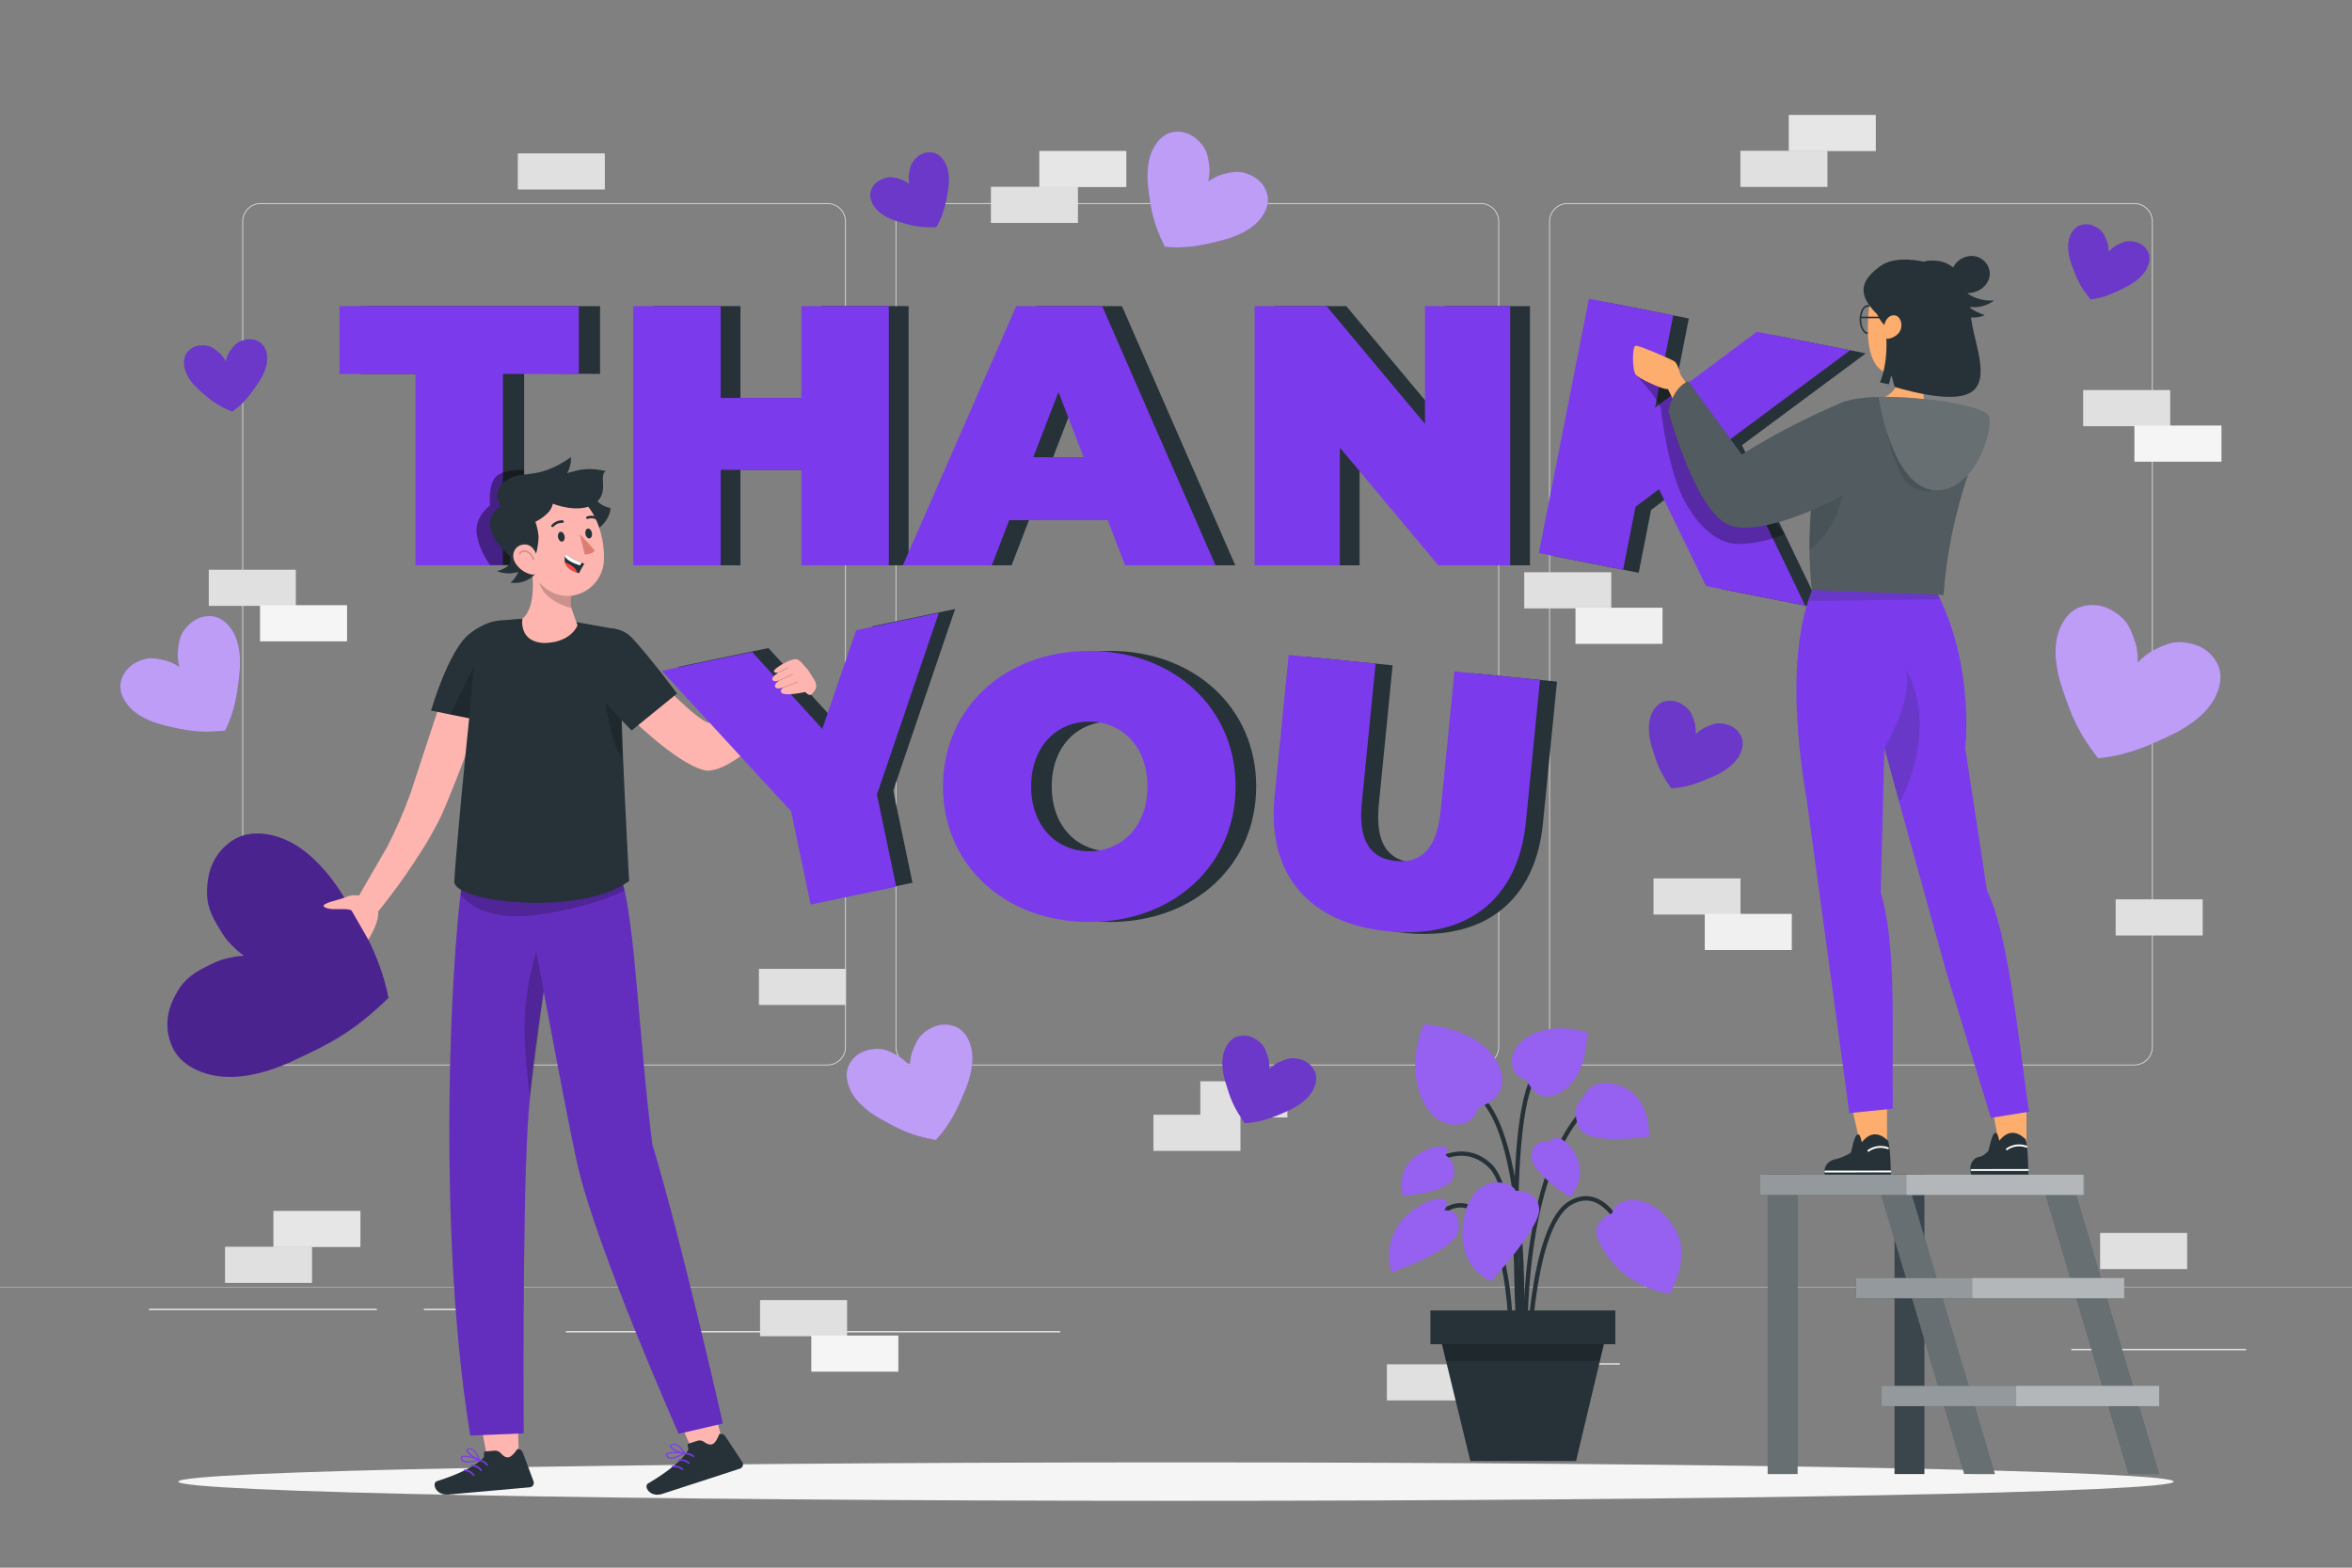 <?xml version="1.0" encoding="utf-8"?>
<!-- Generator: Adobe Illustrator 27.5.0, SVG Export Plug-In . SVG Version: 6.00 Build 0)  -->
<svg version="1.1" xmlns="http://www.w3.org/2000/svg" xmlns:xlink="http://www.w3.org/1999/xlink" x="0px" y="0px"
	 viewBox="0 0 750 500" style="enable-background:new 0 0 750 500;" xml:space="preserve">
<rect x="0" y="0" width="750" height="500" fill="#808080" stroke="none"/>
<g id="Background_complete">
	<g>
		<g>
			<g>
				<g>
					<g>
						<g>
							<path style="fill:#E0E0E0;" d="M680.597,339.783H499.851c-3.232,0-5.862-2.63-5.862-5.862V70.647
								c0-3.232,2.63-5.862,5.862-5.862h180.746c3.232,0,5.862,2.629,5.862,5.862v263.273
								C686.459,337.153,683.829,339.783,680.597,339.783z M499.851,65.035c-3.095,0-5.612,2.518-5.612,5.612v263.273
								c0,3.095,2.518,5.612,5.612,5.612h180.746c3.095,0,5.612-2.518,5.612-5.612V70.647c0-3.094-2.518-5.612-5.612-5.612H499.851z
								"/>
						</g>
					</g>
					<g>
						<g>
							<path style="fill:#E0E0E0;" d="M472.169,339.783H291.423c-3.232,0-5.862-2.63-5.862-5.862V70.647
								c0-3.232,2.629-5.862,5.862-5.862h180.747c3.232,0,5.862,2.629,5.862,5.862v263.273
								C478.032,337.153,475.402,339.783,472.169,339.783z M291.423,65.035c-3.094,0-5.612,2.518-5.612,5.612v263.273
								c0,3.095,2.518,5.612,5.612,5.612h180.747c3.095,0,5.612-2.518,5.612-5.612V70.647c0-3.094-2.518-5.612-5.612-5.612H291.423z
								"/>
						</g>
					</g>
				</g>
				<g>
					<g>
						<g>
							<path style="fill:#E0E0E0;" d="M263.875,339.783H83.129c-3.232,0-5.862-2.63-5.862-5.862V70.647
								c0-3.232,2.629-5.862,5.862-5.862h180.746c3.232,0,5.862,2.629,5.862,5.862v263.273
								C269.738,337.153,267.108,339.783,263.875,339.783z M83.129,65.035c-3.094,0-5.612,2.518-5.612,5.612v263.273
								c0,3.095,2.518,5.612,5.612,5.612h180.746c3.095,0,5.612-2.518,5.612-5.612V70.647c0-3.094-2.517-5.612-5.612-5.612H83.129z"
								/>
						</g>
					</g>
				</g>
			</g>
			<g>
				<g>
					<rect y="410.563" style="fill:#E0E0E0;" width="750" height="0.12"/>
				</g>
			</g>
		</g>
		<g>
			<rect x="660.49" y="430.228" style="fill:#EBEBEB;" width="55.729" height="0.421"/>
			<rect x="501.907" y="434.794" style="fill:#EBEBEB;" width="14.627" height="0.421"/>
			<rect x="47.508" y="417.431" style="fill:#EBEBEB;" width="72.674" height="0.421"/>
			<rect x="135.162" y="417.431" style="fill:#EBEBEB;" width="10.656" height="0.421"/>
			<rect x="180.449" y="424.535" style="fill:#EBEBEB;" width="157.613" height="0.421"/>
		</g>
	</g>
	<g>
		<rect x="71.756" y="397.639" style="fill:#E0E0E0;" width="27.756" height="11.526"/>
		<rect x="87.18" y="386.2" style="fill:#E6E6E6;" width="27.756" height="11.526"/>
	</g>
	<g>
		<rect x="554.971" y="48.095" style="fill:#E0E0E0;" width="27.756" height="11.526"/>
		<rect x="570.396" y="36.656" style="fill:#E6E6E6;" width="27.756" height="11.526"/>
	</g>
	<g>
		<rect x="315.978" y="59.577" style="fill:#E0E0E0;" width="27.756" height="11.526"/>
		<rect x="331.403" y="48.138" style="fill:#E6E6E6;" width="27.756" height="11.526"/>
	</g>
	<g>
		<rect x="527.264" y="280.161" style="fill:#E0E0E0;" width="27.756" height="11.526"/>
		<rect x="543.608" y="291.471" style="fill:#F0F0F0;" width="27.756" height="11.526"/>
	</g>
	<g>
		<rect x="486.043" y="182.52" style="fill:#E0E0E0;" width="27.756" height="11.526"/>
		<rect x="502.387" y="193.83" style="fill:#F0F0F0;" width="27.756" height="11.526"/>
	</g>
	<g>
		<rect x="66.575" y="181.712" style="fill:#E0E0E0;" width="27.756" height="11.526"/>
		<rect x="82.919" y="193.022" style="fill:#F5F5F5;" width="27.756" height="11.526"/>
	</g>
	<g>
		<rect x="242.361" y="414.647" style="fill:#E0E0E0;" width="27.756" height="11.526"/>
		<rect x="258.704" y="425.957" style="fill:#F5F5F5;" width="27.756" height="11.526"/>
	</g>
	<g>
		<rect x="664.274" y="124.412" style="fill:#E0E0E0;" width="27.756" height="11.526"/>
		<rect x="680.618" y="135.722" style="fill:#F5F5F5;" width="27.756" height="11.526"/>
	</g>
	<rect x="367.797" y="355.537" style="fill:#E0E0E0;" width="27.756" height="11.526"/>
	<rect x="242.002" y="308.999" style="fill:#E0E0E0;" width="27.756" height="11.526"/>
	<rect x="669.679" y="393.234" style="fill:#E0E0E0;" width="27.756" height="11.526"/>
	<rect x="442.246" y="435.132" style="fill:#E0E0E0;" width="27.756" height="11.526"/>
	<rect x="382.76" y="344.872" style="fill:#E0E0E0;" width="27.756" height="11.526"/>
	<rect x="674.638" y="286.838" style="fill:#E0E0E0;" width="27.756" height="11.526"/>
	<rect x="165.117" y="48.926" style="fill:#E0E0E0;" width="27.756" height="11.526"/>
</g>
<g id="Background_simple" style="display:none;">
	<g style="display:inline;">
		<path style="fill:#7C3AED;" d="M252.193,64.436c-40.257,3.236-79.078,10.125-113.507,20.931
			c-40.579,12.736-82.041,32.577-69.795,58.528c22.609,47.911,131.067,48.783,109.411,80.998
			c-24.529,36.49-8.079,79.292,101.987,91.195c209.056,22.608,461.773-109.673,390.794-182.36
			C626.895,88.475,465.951,47.255,252.193,64.436z"/>
		<path style="opacity:0.9;fill:#FFFFFF;" d="M252.193,64.436c-40.257,3.236-79.078,10.125-113.507,20.931
			c-40.579,12.736-82.041,32.577-69.795,58.528c22.609,47.911,131.067,48.783,109.411,80.998
			c-24.529,36.49-8.079,79.292,101.987,91.195c209.056,22.608,461.773-109.673,390.794-182.36
			C626.895,88.475,465.951,47.255,252.193,64.436z"/>
	</g>
</g>
<g id="Shadow">
	<g>
		<g>
			<path style="fill:#F5F5F5;" d="M693.129,472.544c0,3.387-142.431,6.132-318.129,6.132s-318.129-2.745-318.129-6.132
				c0-3.387,142.431-6.132,318.129-6.132S693.129,469.157,693.129,472.544z"/>
		</g>
	</g>
</g>
<g id="Plant">
	<g>
		<g>
			<g>
				<g>
					<path style="fill:#263238;" d="M485.593,436.504c-0.018-0.552-1.876-55.402-10.798-64.078
						c-8.677-8.436-18.637-0.314-19.056,0.035l-0.895-1.072c0.113-0.095,11.352-9.27,20.924,0.035
						c9.322,9.066,11.146,62.754,11.219,65.035L485.593,436.504z"/>
				</g>
				<g>
					<path style="fill:#263238;" d="M486.359,447.284c-0.064-0.656-6.097-65.848,17.71-93.171l1.053,0.916
						c-23.413,26.871-17.436,91.469-17.374,92.118L486.359,447.284z"/>
				</g>
				<g>
					<path style="fill:#263238;" d="M485.479,440.388l-1.394-0.093c0.049-0.739,4.66-74.114-12.804-90.176l0.945-1.028
						C490.179,365.604,485.679,437.342,485.479,440.388z"/>
				</g>
				<g>
					<path style="fill:#263238;" d="M487.752,440.347l-1.396-0.011c0.017-2.021,0.576-49.561,14.08-57.3
						c3.002-1.722,5.941-2.008,8.738-0.852c8.166,3.378,12.212,17.91,12.38,18.527l-1.347,0.368
						c-0.04-0.145-4.035-14.49-11.569-17.605c-2.375-0.98-4.9-0.721-7.508,0.773C488.316,391.59,487.756,439.86,487.752,440.347z"/>
				</g>
				<g>
					<path style="fill:#263238;" d="M482.493,440.381l-1.393-0.079c0.021-0.375,2.037-37.569-8.001-50.673
						c-2.432-3.174-5.072-4.688-7.861-4.493c-6.577,0.46-12.092,10.084-12.147,10.181l-1.216-0.687
						c0.239-0.423,5.937-10.373,13.263-10.886c3.278-0.233,6.333,1.464,9.07,5.037C484.56,402.296,482.582,438.833,482.493,440.381z
						"/>
				</g>
				<g>
					<path style="fill:#263238;" d="M484.694,445.44c-0.273-3.608-6.562-88.533,4.503-103.498l1.122,0.829
						c-10.758,14.552-4.299,101.684-4.233,102.562L484.694,445.44z"/>
				</g>
			</g>
			<g>
				<path style="fill:#7C3AED;" d="M514.186,386.873c0,0-7.061,2.609-4.664,8.224c6.755,15.821,22.854,17.507,22.854,17.507
					s7.554-11.959,1.362-21.248C525.201,378.55,514.365,382.738,514.186,386.873z"/>
			</g>
			<g>
				<path style="fill:#7C3AED;" d="M483.327,379.793c0,0,7.068-0.296,7.47,5.796c0.401,6.092-15.313,22.945-15.313,22.945
					s-11.214-4.054-8.805-19.255C469.087,374.077,481.57,376.046,483.327,379.793z"/>
			</g>
			<g>
				<path style="fill:#7C3AED;" d="M486.753,344.293c0,0-2.969-0.365-4.085-3.037c-3.33-7.969,8.114-16.562,23.415-12.022
					c0,0,0.405,13.465-7.829,18.775C490.021,353.321,486.753,344.293,486.753,344.293z"/>
			</g>
			<g>
				<path style="fill:#7C3AED;" d="M471.353,353.266c0,0-0.787,3.798-4.359,4.959c-10.654,3.46-20.549-12.245-13.057-31.543
					c0,0,17.448,0.904,23.441,12.111C483.37,349.999,471.353,353.266,471.353,353.266z"/>
			</g>
			<g>
				<path style="fill:#7C3AED;" d="M460.532,386.05c0,0,2.463-3.377-1.259-3.708c-3.722-0.331-19.833,6.889-15.597,23.415
					c0,0,20.723-6.759,21.442-13.678C465.836,385.159,460.532,386.05,460.532,386.05z"/>
			</g>
			<g>
				<path style="fill:#7C3AED;" d="M504.714,350.206c0,0,0.931-3.067,4.441-4.349c3.51-1.282,16.549-0.477,16.729,16.583
					c0,0-20.058,3.334-22.541-3.165C500.86,352.777,504.714,350.206,504.714,350.206z"/>
			</g>
			<g>
				<path style="fill:#7C3AED;" d="M493.887,364.382c0,0,1.348-2.338,3.926-1.087c2.577,1.251,10.175,9.069,2.93,18.506
					c0,0-13.462-8.094-12.362-13.775C489.395,362.789,493.887,364.382,493.887,364.382z"/>
			</g>
			<g>
				<path style="fill:#7C3AED;" d="M460.904,368.497c0,0,1.944-2.548-0.903-2.863c-2.848-0.316-15.608,3.09-12.636,15.829
					c0,0,15.545-1.168,16.212-6.46C464.243,369.71,460.904,368.497,460.904,368.497z"/>
			</g>
			<polygon style="fill:#263238;" points="502.576,465.978 468.858,465.978 458.505,423.343 512.717,423.343 			"/>
			<rect x="456.124" y="417.957" style="fill:#263238;" width="58.973" height="10.773"/>
		</g>
		<polygon style="opacity:0.2;enable-background:new    ;" points="459.799,428.7 511.422,428.7 510.153,434.035 461.095,434.035 		
			"/>
		<g style="opacity:0.2;enable-background:new    ;">
			<path style="fill:#FFFFFF;" d="M514.186,386.873c0,0-7.061,2.609-4.664,8.224c6.755,15.821,22.854,17.507,22.854,17.507
				s7.554-11.959,1.362-21.248C525.201,378.55,514.365,382.738,514.186,386.873z"/>
		</g>
		<g style="opacity:0.2;enable-background:new    ;">
			<path style="fill:#FFFFFF;" d="M483.327,379.793c0,0,7.068-0.296,7.47,5.796c0.401,6.092-15.313,22.945-15.313,22.945
				s-11.214-4.054-8.805-19.255C469.087,374.077,481.57,376.046,483.327,379.793z"/>
		</g>
		<g style="opacity:0.2;enable-background:new    ;">
			<path style="fill:#FFFFFF;" d="M486.753,344.293c0,0-2.969-0.365-4.085-3.037c-3.33-7.969,8.114-16.562,23.415-12.022
				c0,0,0.405,13.465-7.829,18.775C490.021,353.321,486.753,344.293,486.753,344.293z"/>
		</g>
		<g style="opacity:0.2;enable-background:new    ;">
			<path style="fill:#FFFFFF;" d="M471.353,353.266c0,0-0.787,3.798-4.359,4.959c-10.654,3.46-20.549-12.245-13.057-31.543
				c0,0,17.448,0.904,23.441,12.111C483.37,349.999,471.353,353.266,471.353,353.266z"/>
		</g>
		<g style="opacity:0.2;enable-background:new    ;">
			<path style="fill:#FFFFFF;" d="M460.532,386.05c0,0,2.463-3.377-1.259-3.708c-3.722-0.331-19.833,6.889-15.597,23.415
				c0,0,20.723-6.759,21.442-13.678C465.836,385.159,460.532,386.05,460.532,386.05z"/>
		</g>
		<g style="opacity:0.2;enable-background:new    ;">
			<path style="fill:#FFFFFF;" d="M504.714,350.206c0,0,0.931-3.067,4.441-4.349c3.51-1.282,16.549-0.477,16.729,16.583
				c0,0-20.058,3.334-22.541-3.165C500.86,352.777,504.714,350.206,504.714,350.206z"/>
		</g>
		<g style="opacity:0.2;enable-background:new    ;">
			<path style="fill:#FFFFFF;" d="M493.887,364.382c0,0,1.348-2.338,3.926-1.087c2.577,1.251,10.175,9.069,2.93,18.506
				c0,0-13.462-8.094-12.362-13.775C489.395,362.789,493.887,364.382,493.887,364.382z"/>
		</g>
		<g style="opacity:0.2;enable-background:new    ;">
			<path style="fill:#FFFFFF;" d="M460.904,368.497c0,0,1.944-2.548-0.903-2.863c-2.848-0.316-15.608,3.09-12.636,15.829
				c0,0,15.545-1.168,16.212-6.46C464.243,369.71,460.904,368.497,460.904,368.497z"/>
		</g>
	</g>
</g>
<g id="Hearts">
	<g>
		<g>
			<path style="fill:#7C3AED;" d="M271.03,339.043c2.027-3.272,5.117-4.376,8.459-4.528c2.606-0.119,4.596,0.967,6.996,2.313
				c1.112,0.624,2.435,1.802,3.624,3.159c0.078-1.802,0.375-3.549,0.853-4.731c1.031-2.551,1.905-4.643,4.013-6.18
				c2.703-1.971,5.805-3.041,9.433-1.755c3.408,1.208,5.228,5.004,5.608,8.6c0.379,3.597-0.622,7.738-1.898,10.947
				c-2.675,6.729-5.283,12.026-9.711,16.742c-8.065-1.487-11.752-3.414-18.048-6.992c-3.002-1.706-6.374-4.312-8.327-7.356
				C270.078,346.217,269.126,342.116,271.03,339.043z"/>
		</g>
		<g style="opacity:0.5;">
			<path style="fill:#FFFFFF;" d="M271.03,339.043c2.027-3.272,5.117-4.376,8.459-4.528c2.606-0.119,4.596,0.967,6.996,2.313
				c1.112,0.624,2.435,1.802,3.624,3.159c0.078-1.802,0.375-3.549,0.853-4.731c1.031-2.551,1.905-4.643,4.013-6.18
				c2.703-1.971,5.805-3.041,9.433-1.755c3.408,1.208,5.228,5.004,5.608,8.6c0.379,3.597-0.622,7.738-1.898,10.947
				c-2.675,6.729-5.283,12.026-9.711,16.742c-8.065-1.487-11.752-3.414-18.048-6.992c-3.002-1.706-6.374-4.312-8.327-7.356
				C270.078,346.217,269.126,342.116,271.03,339.043z"/>
		</g>
	</g>
	<g>
		<g>
			<path style="fill:#7C3AED;" d="M530.782,223.73c2.814-0.733,5.079,0.273,6.986,1.93c1.488,1.293,2.01,2.924,2.622,4.911
				c0.283,0.921,0.393,2.254,0.336,3.616c0.982-0.945,2.054-1.746,2.932-2.144c1.893-0.858,3.461-1.547,5.415-1.289
				c2.505,0.331,4.76,1.361,6.074,3.955c1.234,2.436,0.253,5.461-1.414,7.626c-1.667,2.165-4.372,3.908-6.742,4.999
				c-4.97,2.287-9.156,3.826-14.035,4.098c-3.637-5.016-4.649-7.991-6.229-13.229c-0.753-2.498-1.239-5.68-0.722-8.362
				C526.524,227.159,528.139,224.42,530.782,223.73z"/>
		</g>
		<g style="opacity:0.2;enable-background:new    ;">
			<path style="fill:#263238;" d="M530.782,223.73c2.814-0.733,5.079,0.273,6.986,1.93c1.488,1.293,2.01,2.924,2.622,4.911
				c0.283,0.921,0.393,2.254,0.336,3.616c0.982-0.945,2.054-1.746,2.932-2.144c1.893-0.858,3.461-1.547,5.415-1.289
				c2.505,0.331,4.76,1.361,6.074,3.955c1.234,2.436,0.253,5.461-1.414,7.626c-1.667,2.165-4.372,3.908-6.742,4.999
				c-4.97,2.287-9.156,3.826-14.035,4.098c-3.637-5.016-4.649-7.991-6.229-13.229c-0.753-2.498-1.239-5.68-0.722-8.362
				C526.524,227.159,528.139,224.42,530.782,223.73z"/>
		</g>
	</g>
	<g>
		<g>
			<path style="fill:#7C3AED;" d="M394.787,330.539c2.814-0.733,5.079,0.273,6.986,1.93c1.488,1.293,2.01,2.924,2.622,4.911
				c0.283,0.921,0.393,2.254,0.336,3.616c0.982-0.945,2.054-1.746,2.932-2.144c1.893-0.858,3.461-1.547,5.415-1.289
				c2.505,0.331,4.76,1.361,6.074,3.955c1.234,2.436,0.253,5.461-1.414,7.626c-1.667,2.165-4.372,3.908-6.742,4.999
				c-4.97,2.287-9.156,3.825-14.035,4.098c-3.637-5.016-4.649-7.991-6.229-13.228c-0.753-2.498-1.239-5.68-0.722-8.362
				C390.529,333.968,392.145,331.228,394.787,330.539z"/>
		</g>
		<g style="opacity:0.2;enable-background:new    ;">
			<path style="fill:#263238;" d="M394.787,330.539c2.814-0.733,5.079,0.273,6.986,1.93c1.488,1.293,2.01,2.924,2.622,4.911
				c0.283,0.921,0.393,2.254,0.336,3.616c0.982-0.945,2.054-1.746,2.932-2.144c1.893-0.858,3.461-1.547,5.415-1.289
				c2.505,0.331,4.76,1.361,6.074,3.955c1.234,2.436,0.253,5.461-1.414,7.626c-1.667,2.165-4.372,3.908-6.742,4.999
				c-4.97,2.287-9.156,3.825-14.035,4.098c-3.637-5.016-4.649-7.991-6.229-13.228c-0.753-2.498-1.239-5.68-0.722-8.362
				C390.529,333.968,392.145,331.228,394.787,330.539z"/>
		</g>
	</g>
	<g>
		<g>
			<path style="fill:#7C3AED;" d="M277.752,60.795c0.819-2.359,2.618-3.497,4.711-4.068c1.633-0.446,3.047-0.041,4.757,0.47
				c0.793,0.237,1.798,0.794,2.743,1.485c-0.206-1.152-0.267-2.3-0.132-3.116c0.29-1.761,0.546-3.21,1.663-4.482
				c1.431-1.631,3.242-2.75,5.722-2.451c2.329,0.281,4.02,2.425,4.771,4.647c0.751,2.223,0.705,4.987,0.353,7.199
				c-0.738,4.639-1.636,8.363-3.769,11.977c-5.316,0.204-7.924-0.492-12.417-1.863c-2.143-0.654-4.647-1.824-6.316-3.474
				C278.169,65.471,276.983,63.011,277.752,60.795z"/>
		</g>
		<g style="opacity:0.2;enable-background:new    ;">
			<path style="fill:#263238;" d="M277.752,60.795c0.819-2.359,2.618-3.497,4.711-4.068c1.633-0.446,3.047-0.041,4.757,0.47
				c0.793,0.237,1.798,0.794,2.743,1.485c-0.206-1.152-0.267-2.3-0.132-3.116c0.29-1.761,0.546-3.21,1.663-4.482
				c1.431-1.631,3.242-2.75,5.722-2.451c2.329,0.281,4.02,2.425,4.771,4.647c0.751,2.223,0.705,4.987,0.353,7.199
				c-0.738,4.639-1.636,8.363-3.769,11.977c-5.316,0.204-7.924-0.492-12.417-1.863c-2.143-0.654-4.647-1.824-6.316-3.474
				C278.169,65.471,276.983,63.011,277.752,60.795z"/>
		</g>
	</g>
	<g>
		<g>
			<path style="fill:#7C3AED;" d="M59.988,112.011c1.729-1.802,3.839-2.084,5.979-1.729c1.67,0.277,2.786,1.235,4.126,2.414
				c0.621,0.546,1.302,1.473,1.872,2.494c0.294-1.133,0.718-2.201,1.181-2.886c0.999-1.479,1.837-2.688,3.382-3.378
				c1.982-0.885,4.094-1.145,6.222,0.162c1.999,1.227,2.641,3.882,2.395,6.215c-0.246,2.333-1.441,4.826-2.685,6.689
				c-2.607,3.908-4.979,6.916-8.426,9.309c-4.916-2.034-6.995-3.755-10.505-6.877c-1.674-1.489-3.461-3.598-4.288-5.793
				C58.414,116.434,58.364,113.703,59.988,112.011z"/>
		</g>
		<g style="opacity:0.2;enable-background:new    ;">
			<path style="fill:#263238;" d="M59.988,112.011c1.729-1.802,3.839-2.084,5.979-1.729c1.67,0.277,2.786,1.235,4.126,2.414
				c0.621,0.546,1.302,1.473,1.872,2.494c0.294-1.133,0.718-2.201,1.181-2.886c0.999-1.479,1.837-2.688,3.382-3.378
				c1.982-0.885,4.094-1.145,6.222,0.162c1.999,1.227,2.641,3.882,2.395,6.215c-0.246,2.333-1.441,4.826-2.685,6.689
				c-2.607,3.908-4.979,6.916-8.426,9.309c-4.916-2.034-6.995-3.755-10.505-6.877c-1.674-1.489-3.461-3.598-4.288-5.793
				C58.414,116.434,58.364,113.703,59.988,112.011z"/>
		</g>
	</g>
	<g>
		<g>
			<path style="fill:#7C3AED;" d="M663.35,71.839c2.375-0.773,4.368-0.026,6.088,1.297c1.341,1.032,1.873,2.404,2.499,4.075
				c0.29,0.775,0.453,1.912,0.474,3.083c0.793-0.86,1.672-1.602,2.403-1.988c1.579-0.832,2.888-1.503,4.576-1.382
				c2.165,0.155,4.15,0.923,5.409,3.079c1.183,2.025,0.496,4.669-0.822,6.61c-1.318,1.941-3.548,3.574-5.524,4.63
				c-4.143,2.215-7.653,3.748-11.822,4.231c-3.374-4.113-4.395-6.612-6.016-11.021c-0.773-2.103-1.353-4.805-1.047-7.132
				C659.875,74.996,661.12,72.565,663.35,71.839z"/>
		</g>
		<g style="opacity:0.2;enable-background:new    ;">
			<path style="fill:#263238;" d="M663.35,71.839c2.375-0.773,4.368-0.026,6.088,1.297c1.341,1.032,1.873,2.404,2.499,4.075
				c0.29,0.775,0.453,1.912,0.474,3.083c0.793-0.86,1.672-1.602,2.403-1.988c1.579-0.832,2.888-1.503,4.576-1.382
				c2.165,0.155,4.15,0.923,5.409,3.079c1.183,2.025,0.496,4.669-0.822,6.61c-1.318,1.941-3.548,3.574-5.524,4.63
				c-4.143,2.215-7.653,3.748-11.822,4.231c-3.374-4.113-4.395-6.612-6.016-11.021c-0.773-2.103-1.353-4.805-1.047-7.132
				C659.875,74.996,661.12,72.565,663.35,71.839z"/>
		</g>
	</g>
	<g>
		<g>
			<path style="fill:#7C3AED;" d="M663.777,193.471c4.886-1.425,8.899,0.221,12.319,3.024c2.668,2.187,3.665,5.014,4.835,8.458
				c0.542,1.597,0.802,3.924,0.771,6.309c1.67-1.703,3.505-3.158,5.02-3.898c3.269-1.597,5.977-2.881,9.408-2.528
				c4.4,0.452,8.395,2.141,10.826,6.612c2.283,4.2,0.718,9.541-2.089,13.412c-2.806,3.871-7.452,7.058-11.543,9.085
				c-8.578,4.251-15.824,7.154-24.347,7.876c-6.615-8.59-8.537-13.744-11.564-22.827c-1.443-4.332-2.455-9.873-1.685-14.592
				C656.5,199.684,659.189,194.81,663.777,193.471z"/>
		</g>
		<g style="opacity:0.5;">
			<path style="fill:#FFFFFF;" d="M663.777,193.471c4.886-1.425,8.899,0.221,12.319,3.024c2.668,2.187,3.665,5.014,4.835,8.458
				c0.542,1.597,0.802,3.924,0.771,6.309c1.67-1.703,3.505-3.158,5.02-3.898c3.269-1.597,5.977-2.881,9.408-2.528
				c4.4,0.452,8.395,2.141,10.826,6.612c2.283,4.2,0.718,9.541-2.089,13.412c-2.806,3.871-7.452,7.058-11.543,9.085
				c-8.578,4.251-15.824,7.154-24.347,7.876c-6.615-8.59-8.537-13.744-11.564-22.827c-1.443-4.332-2.455-9.873-1.685-14.592
				C656.5,199.684,659.189,194.81,663.777,193.471z"/>
		</g>
	</g>
	<g>
		<g>
			<path style="fill:#7C3AED;" d="M38.613,217.114c1.03-3.709,3.687-5.633,6.853-6.715c2.469-0.844,4.683-0.359,7.364,0.262
				c1.243,0.287,2.842,1.048,4.363,2.018c-0.429-1.752-0.633-3.512-0.506-4.781c0.276-2.738,0.529-4.991,2.123-7.056
				c2.044-2.649,4.721-4.545,8.564-4.326c3.609,0.206,6.42,3.34,7.791,6.686c1.371,3.347,1.569,7.603,1.243,11.041
				c-0.684,7.209-1.705,13.024-4.636,18.791c-8.158,0.83-12.238,0.013-19.283-1.66c-3.36-0.798-7.326-2.355-10.053-4.73
				C39.708,224.267,37.646,220.597,38.613,217.114z"/>
		</g>
		<g style="opacity:0.5;">
			<path style="fill:#FFFFFF;" d="M38.613,217.114c1.03-3.709,3.687-5.633,6.853-6.715c2.469-0.844,4.683-0.359,7.364,0.262
				c1.243,0.287,2.842,1.048,4.363,2.018c-0.429-1.752-0.633-3.512-0.506-4.781c0.276-2.738,0.529-4.991,2.123-7.056
				c2.044-2.649,4.721-4.545,8.564-4.326c3.609,0.206,6.42,3.34,7.791,6.686c1.371,3.347,1.569,7.603,1.243,11.041
				c-0.684,7.209-1.705,13.024-4.636,18.791c-8.158,0.83-12.238,0.013-19.283-1.66c-3.36-0.798-7.326-2.355-10.053-4.73
				C39.708,224.267,37.646,220.597,38.613,217.114z"/>
		</g>
	</g>
	<g>
		<g>
			<path style="fill:#7C3AED;" d="M374.572,42.044c3.833-0.35,6.574,1.454,8.707,4.031c1.664,2.01,1.994,4.253,2.363,6.979
				c0.171,1.264,0.027,3.029-0.342,4.795c1.487-1.022,3.06-1.836,4.292-2.166c2.658-0.712,4.854-1.273,7.351-0.513
				c3.201,0.973,5.922,2.806,7.078,6.477c1.086,3.448-0.85,7.187-3.494,9.654c-2.644,2.467-6.554,4.16-9.885,5.072
				c-6.984,1.913-12.784,3.018-19.215,2.318c-3.666-7.336-4.345-11.44-5.276-18.622c-0.444-3.425-0.391-7.685,0.864-11.077
				C368.27,45.601,370.972,42.373,374.572,42.044z"/>
		</g>
		<g style="opacity:0.5;">
			<path style="fill:#FFFFFF;" d="M374.572,42.044c3.833-0.35,6.574,1.454,8.707,4.031c1.664,2.01,1.994,4.253,2.363,6.979
				c0.171,1.264,0.027,3.029-0.342,4.795c1.487-1.022,3.06-1.836,4.292-2.166c2.658-0.712,4.854-1.273,7.351-0.513
				c3.201,0.973,5.922,2.806,7.078,6.477c1.086,3.448-0.85,7.187-3.494,9.654c-2.644,2.467-6.554,4.16-9.885,5.072
				c-6.984,1.913-12.784,3.018-19.215,2.318c-3.666-7.336-4.345-11.44-5.276-18.622c-0.444-3.425-0.391-7.685,0.864-11.077
				C368.27,45.601,370.972,42.373,374.572,42.044z"/>
		</g>
	</g>
</g>
<g id="Text">
	<g>
		<g>
			<path style="fill:#263238;" d="M139.265,119.246h-24.211V97.633h76.294v21.613l-24.211-0.134v61.059l-27.872,0.134V119.246z"/>
			<path style="fill:#263238;" d="M289.733,97.633v82.672H261.86v-30.471h-25.747v30.471h-27.872V97.633h27.872v29.289h25.747
				V97.633H289.733z"/>
			<path style="fill:#263238;" d="M359.534,165.896H328.12l-5.551,14.409h-28.345l36.14-82.672h27.4l36.14,82.672h-28.817
				L359.534,165.896z M351.858,145.818l-8.031-20.786l-8.03,20.786H351.858z"/>
			<path style="fill:#263238;" d="M487.872,97.633v82.672H464.96l-31.415-37.557v37.557h-27.164V97.633h22.912l31.416,37.557V97.633
				H487.872z"/>
		</g>
		<g>
			<path style="fill:#7C3AED;" d="M132.493,119.246h-24.211V97.633h76.294v21.613h-24.211v61.059h-27.872V119.246z"/>
			<path style="fill:#7C3AED;" d="M283.427,97.633v82.672h-27.873v-30.471h-25.747v30.471h-27.872V97.633h27.872v29.289h25.747
				V97.633H283.427z"/>
			<path style="fill:#7C3AED;" d="M353.229,165.896h-31.415l-5.551,14.409h-28.345l36.14-82.672h27.399l36.14,82.672H358.78
				L353.229,165.896z M345.552,145.818l-8.031-20.786l-8.03,20.786H345.552z"/>
			<path style="fill:#7C3AED;" d="M481.567,97.633v82.672h-22.912l-31.415-37.557v37.557h-27.164V97.633h22.912l31.416,37.557
				V97.633H481.567z"/>
		</g>
	</g>
	<path style="opacity:0.3;" d="M167.137,149.935c0,0-7.492-0.447-9.503,2.681c-2.011,3.128-1.355,8.602-1.355,8.602
		s-4.964,3.456-4.262,8.934c0.702,5.478,4.262,10.07,4.262,10.07h10.308L167.137,149.935z"/>
	<path style="opacity:0.2;" d="M167.137,149.935c0,0-7.492-0.447-9.503,2.681c-2.011,3.128-1.355,8.602-1.355,8.602
		s-4.964,3.456-4.262,8.934c0.702,5.478,4.262,10.07,4.262,10.07h10.308L167.137,149.935z"/>
	<g>
		<g>
			<path style="fill:#263238;" d="M307.268,250.831c0-25.038,19.723-43.226,46.651-43.226c26.928,0,46.651,18.188,46.651,43.226
				s-19.723,43.226-46.651,43.226C326.991,294.056,307.268,275.869,307.268,250.831z M372.461,250.831
				c0-12.873-8.266-20.668-18.542-20.668s-18.542,7.795-18.542,20.668c0,12.873,8.267,20.668,18.542,20.668
				S372.461,263.704,372.461,250.831z"/>
		</g>
		<g>
			<path style="fill:#7C3AED;" d="M300.704,250.831c0-25.038,19.723-43.226,46.651-43.226c26.928,0,46.651,18.188,46.651,43.226
				s-19.723,43.226-46.651,43.226C320.427,294.056,300.704,275.869,300.704,250.831z M365.897,250.831
				c0-12.873-8.266-20.668-18.542-20.668s-18.542,7.795-18.542,20.668c0,12.873,8.267,20.668,18.542,20.668
				S365.897,263.704,365.897,250.831z"/>
		</g>
	</g>
	<g>
		<path style="fill:#263238;" d="M411.854,254.699l4.481-45.248l27.736,2.747l-4.399,44.425
			c-1.245,12.575,3.109,17.754,10.864,18.522c7.757,0.768,13.043-3.456,14.288-16.031l4.399-44.425l27.265,2.7l-4.481,45.248
			c-2.444,24.681-18.661,37.435-43.928,34.933C422.81,295.067,409.409,279.38,411.854,254.699z"/>
		<path style="fill:#7C3AED;" d="M406.432,254.162l4.481-45.248l27.735,2.747l-4.399,44.425
			c-1.245,12.575,3.109,17.754,10.864,18.522c7.757,0.768,13.043-3.456,14.288-16.031l4.399-44.425l27.265,2.7l-4.481,45.248
			c-2.444,24.681-18.661,37.435-43.928,34.933C417.388,294.53,403.988,278.843,406.432,254.162z"/>
	</g>
</g>
<g id="Character_2">
	<g>
		<path style="fill:#263238;" d="M533.985,157.014l-7.489,5.627l-3.95,20.046l-26.883-5.297l15.981-81.112l26.884,5.297
			l-5.799,29.432l32.451-24.181l29.779,5.867l-39.476,29.297l25.118,52.135l-31.634-6.233L533.985,157.014z"/>
		<g>
			<g>
				<g>
					<g>
						<path style="fill:#FDAD6D;" d="M646.189,348.182l0.018,17.049l-8.583,0.615l-3.016-16.017
							C638.534,347.215,642.396,346.59,646.189,348.182z"/>
					</g>
				</g>
			</g>
			<g>
				<g>
					<g>
						<g>
							<g>
								<path style="fill:#263238;" d="M645.909,363.34c0.844,2.25,0.9,11.456,0.9,11.456l-18.192,0.02
									c-1.081-3.329,0.592-5.602,2.714-5.903c0.912-0.128,1.984-1.064,2.766-1.881c0.005-0.106,1.118-5.22,1.805-5.465
									c0,0,0.474-0.532,0.878-0.001c0.404,0.531,0.754,2.259,0.754,2.259C640.372,360.304,643.155,360.774,645.909,363.34z"/>
							</g>
						</g>
					</g>
				</g>
				<g>
					<g>
						<g>
							<path style="fill:#FFFFFF;" d="M646.129,366.013c-2.056-0.757-4.261-0.469-6.054,0.788c-0.314,0.22-0.611-0.295-0.3-0.513
								c1.909-1.34,4.322-1.654,6.512-0.848C646.643,365.571,646.49,366.145,646.129,366.013L646.129,366.013z"/>
						</g>
					</g>
				</g>
				<g>
					<g>
						<path style="fill:#FFFFFF;" d="M628.671,373.469C628.671,373.469,628.671,373.469,628.671,373.469l17.925-0.019
							c0.164,0,0.297-0.133,0.297-0.297c0-0.164-0.133-0.297-0.297-0.297c0,0,0,0,0,0l-17.925,0.019
							c-0.164,0-0.297,0.133-0.297,0.297C628.374,373.336,628.507,373.469,628.671,373.469z"/>
					</g>
				</g>
			</g>
		</g>
		<g>
			<g>
				<g>
					<g>
						<g>
							<path style="fill:#FDAD6D;" d="M601.72,346.407l0.021,19.242l-8.258,0.629l-4.063-18.012
								C592.736,345.805,596.587,344.599,601.72,346.407z"/>
						</g>
					</g>
				</g>
			</g>
			<g>
				<g>
					<g>
						<g>
							<g>
								<g>
									<path style="fill:#263238;" d="M602.067,363.829c0.844,2.25,0.9,11.456,0.9,11.456l-20.9,0.023
										c-1.081-3.329,1.178-5.303,3.299-5.605c0.912-0.128,4.106-1.366,4.888-2.183c0.005-0.106,1.118-5.22,1.805-5.464
										c0,0,0.474-0.532,0.877-0.001c0.404,0.531,0.754,2.259,0.754,2.259C596.531,360.792,599.313,361.263,602.067,363.829z"/>
								</g>
							</g>
						</g>
					</g>
				</g>
				<g>
					<g>
						<g>
							<g>
								<path style="fill:#FFFFFF;" d="M601.96,366.501c-2.055-0.757-4.261-0.469-6.054,0.788c-0.314,0.22-0.611-0.295-0.3-0.513
									c1.909-1.34,4.323-1.654,6.512-0.848C602.474,366.06,602.32,366.634,601.96,366.501L601.96,366.501z"/>
							</g>
						</g>
					</g>
				</g>
				<g>
					<g>
						<g>
							<path style="fill:#FFFFFF;" d="M582.065,373.961C582.065,373.961,582.065,373.961,582.065,373.961l20.689-0.022
								c0.164,0,0.297-0.133,0.297-0.297c0-0.164-0.133-0.297-0.297-0.297c0,0,0,0,0,0l-20.689,0.022
								c-0.164,0-0.297,0.133-0.297,0.297C581.768,373.828,581.901,373.961,582.065,373.961z"/>
						</g>
					</g>
				</g>
			</g>
		</g>
		<path style="fill:#7C3AED;" d="M529.012,156.018l-7.489,5.627l-3.95,20.046l-26.884-5.297l15.981-81.113l26.884,5.297
			l-5.799,29.432l32.451-24.181l29.779,5.867l-39.476,29.297l25.118,52.135l-31.634-6.233L529.012,156.018z"/>
		<path style="opacity:0.3;enable-background:new    ;" d="M521.618,119.504c0,0,7.839,8.375,8.045,11.058
			c0.206,2.682,2.063,15.886,5.571,24.965c3.507,9.078,10.729,17.95,18.981,17.95s14.918-3.153,14.918-3.153l-19.251-24.251
			l-17.862-26.556L521.618,119.504z"/>
		<path style="opacity:0.2;fill:#263238;enable-background:new    ;" d="M613.522,116.842c-1.343,0.957-2.863,1.635-4.471,1.996
			c-4.728,1.098-7.962,0.292-10.075-1.88c2.83,0.7,5.811,0.454,8.488-0.7C609.466,115.52,611.697,115.734,613.522,116.842z"/>
		<g>
			<path style="fill:none;stroke:#263238;stroke-width:0.5;stroke-linecap:round;stroke-linejoin:round;" d="M597.983,101.934
				c0,2.428-1.074,4.39-2.335,4.39c-1.261,0-2.405-1.962-2.405-4.39c0-2.429,1.074-4.39,2.405-4.39
				C596.979,97.544,597.983,99.505,597.983,101.934z"/>
			<path style="fill:#FDAD6D;" d="M613.802,116.597c-0.086,0.08-0.18,0.151-0.28,0.21c-1.332,1.016-2.851,1.758-4.471,2.183
				c-4.728,1.097-7.962,0.444-10.075-1.693l0,0c-2.954-3.211-3.689-8.896-3.269-15.761c0.074-2.732,0.578-5.435,1.494-8.009
				c0,0,0-0.105,0-0.128c0-0.023,0.07-0.198,0.117-0.292c1.176-2.95,3.771-5.101,6.888-5.709c1.33-0.297,2.688-0.45,4.051-0.455
				C621.648,86.838,624.053,108.997,613.802,116.597z"/>
			<path style="fill:#FDAD6D;" d="M614.877,128.926c0.829,3.806-4.11,5.359-4.11,5.359c-8.067-3.503-9.562-7.741-9.562-7.741
				c6.736-3.502,4.787-13.438,4.787-13.438l1.366,0.677l9.608,1.88c0,0-2.662,5.114-3.012,6.281l0,0
				C612.133,128.074,614.877,128.926,614.877,128.926z"/>
			<path style="fill:#263238;" d="M597.189,93.469c0,0-0.735,9.34,8.172,13.414c0,0,3.818,9.749,9.433,9.877
				c7.67,0.187,14.418-10.706,11.768-21.809C623.096,80.545,601.275,79.378,597.189,93.469z"/>
			<path style="fill:#263238;" d="M613.522,83.499c0,0-8.943-2.265-13.893,1.343c-5.779,4.203-7.974,8.546-1.168,15.294
				c0,0,15.026-4.868,20.022-3.841c2.921,0.589,5.787,1.421,8.569,2.487C628.139,88.858,618.519,81.467,613.522,83.499z"/>
			<path style="fill:#263238;" d="M600.832,101.934c0,0,2.335,10.811-1.331,20.034l2.809,0.594l0.741-2.651
				c0.511,0.158,0.722,3.389,1.364,3.576c6.544,1.91,18.363,4.749,23.724,1.844c7.39-4.004,0.619-17.442,0.304-25.194
				c-0.315-7.752-3.678-19.205-14.921-16.637C602.279,86.067,600.832,101.934,600.832,101.934z"/>
			
				<line style="fill:none;stroke:#263238;stroke-width:0.5;stroke-linecap:round;stroke-linejoin:round;" x1="593.579" y1="101.245" x2="602.162" y2="101.245"/>
			<g>
				<path style="fill:#263238;" d="M622.495,91.211c-0.854-2.389-0.459-5.227,1.152-7.187c1.612-1.96,4.43-2.893,6.848-2.124
					c2.418,0.77,4.208,3.283,3.987,5.81c-0.148,1.69-1.127,3.253-2.487,4.267c-1.36,1.013-3.07,1.501-4.766,1.537
					c2.508,1.741,5.635,2.572,8.676,2.304c-2.343,1.806-5.478,2.542-8.38,1.97c1.637,1.169,3.452,2.087,5.363,2.713
					c-2.081,0.955-4.546,1.037-6.686,0.224c-2.14-0.813-3.928-2.512-4.85-4.608L622.495,91.211z"/>
			</g>
		</g>
		<g>
			<g>
				<path style="fill:#7C3AED;" d="M633.627,284.139c6.526,12.704,9.834,45.57,13.37,70.443l-12.145,1.952l-14.311-46.852
					l-15.111-54.493l-4.53-16.602l0,0l-1.191,46.059c5.092,16.526,3.531,42.985,3.865,68.961l-13.858,1.411l-13.59-99.877
					c-10.507-61.725,7.46-76.307,7.46-76.307l32.024,6.445c14.5,24.657,11.056,53.308,11.056,53.308L633.627,284.139z"/>
				<path style="opacity:0.2;fill:#263238;enable-background:new    ;" d="M606.284,255.085l-0.852,0.105l-4.53-16.602
					c0,0,9.714-16.59,6.678-25.229C608.012,213.966,618.472,229.482,606.284,255.085z"/>
			</g>
			<path style="opacity:0.2;fill:#263238;enable-background:new    ;" d="M618.708,191.151l-42.146,0.544c0,0,0.532-2.4,1.247-3.52
				c0.715-1.119,0.302,0,0.302,0l39.881,1.498L618.708,191.151z"/>
		</g>
		<g>
			<path style="fill:#263238;" d="M588.094,128.085c0,0,10.682-3.806,26.782,0.841c16.1,4.647,16.707,11.5,16.707,11.5
				s-10.204,23.128-11.815,49.315l-41.96-1.564C577.809,188.176,572.8,151.213,588.094,128.085z"/>
			<path style="opacity:0.2;fill:#FFFFFF;enable-background:new    ;" d="M631.583,140.426c0,0-10.204,23.128-11.815,49.315
				l-41.96-1.564c-0.501-4.262-0.759-8.55-0.771-12.842c-0.083-6.282,0.307-12.561,1.168-18.785
				c1.401-9.69,4.285-20.034,9.889-28.51c0,0,10.682-3.806,26.782,0.841C630.976,133.526,631.583,140.426,631.583,140.426z"/>
			<path style="opacity:0.2;fill:#263238;enable-background:new    ;" d="M587.511,158.171c0,0-1.74,10.648-10.507,17.209
				c-0.083-6.282,0.307-12.561,1.168-18.785L587.511,158.171z"/>
			<path style="fill:#FDAD6D;" d="M541.15,127.35l-5.289-7.845c0,0-0.805-3.409-1.833-4.18c-1.027-0.771-11.185-5.102-12.41-5.078
				c-1.226,0.023-1.168,7.915,0,9.258c1.167,1.343,7.635,4.215,9.34,4.506c1.704,0.292,0.864,0,0.864,0l4.67,9.34L541.15,127.35z"/>
			<path style="fill:#263238;" d="M588.094,128.085c-11.33,4.745-22.262,10.39-32.69,16.882l-17.08-23.35c0,0-4.6,1.424-6.304,9.433
				c0,0,8.768,33.402,20.162,36.717c11.395,3.316,35.352-9.655,35.352-9.655S594.469,140.764,588.094,128.085z"/>
			<path style="opacity:0.2;fill:#FFFFFF;enable-background:new    ;" d="M588.094,128.085c-11.33,4.745-22.262,10.39-32.69,16.882
				l-17.08-23.35c0,0-4.6,1.424-6.304,9.433c0,0,8.768,33.402,20.162,36.717c11.395,3.316,35.352-9.655,35.352-9.655
				S594.469,140.764,588.094,128.085z"/>
			<path style="opacity:0.2;fill:#263238;enable-background:new    ;" d="M616.944,156.359c0,0-4.762,1.694-9.024-2.674
				c-4.262-4.368-6.693-18.224-6.693-18.224L616.944,156.359z"/>
			<path style="fill:#263238;" d="M598.975,126.571c0,0,4.182,28.558,17.694,29.788c13.512,1.229,19.566-21.384,17.281-24.057
				C631.664,129.629,614.332,126.37,598.975,126.571z"/>
			<path style="opacity:0.3;fill:#FFFFFF;enable-background:new    ;" d="M598.975,126.571c0,0,4.182,28.558,17.694,29.788
				c13.512,1.229,19.566-21.384,17.281-24.057C631.664,129.629,614.332,126.37,598.975,126.571z"/>
		</g>
		<path style="fill:#FDAD6D;" d="M600.832,104.187c0-1.459,1.168-3.923,3.503-3.584c2.335,0.339,3.666,6.153-2.125,7.449
			C601.334,108.238,600.832,107.257,600.832,104.187z"/>
	</g>
	<g>
		<g>
			<polygon style="fill:#263238;" points="678.741,470.123 688.516,470.143 660.114,374.624 650.841,376.305 			"/>
			<polygon style="opacity:0.3;fill:#FFFFFF;enable-background:new    ;" points="678.741,470.123 688.516,470.143 660.114,374.624 
				650.841,376.305 			"/>
		</g>
		<g>
			
				<rect x="563.675" y="374.648" transform="matrix(-1 -1.224647e-16 1.224647e-16 -1 1136.868 844.781)" style="fill:#263238;" width="9.518" height="95.485"/>
			
				<rect x="563.675" y="374.648" transform="matrix(-1 -1.224647e-16 1.224647e-16 -1 1136.868 844.781)" style="opacity:0.3;fill:#FFFFFF;enable-background:new    ;" width="9.518" height="95.485"/>
		</g>
		<g>
			
				<rect x="604.125" y="374.648" transform="matrix(-1 -1.224647e-16 1.224647e-16 -1 1217.768 844.781)" style="fill:#263238;" width="9.518" height="95.485"/>
			
				<rect x="604.125" y="374.648" transform="matrix(-1 -1.224647e-16 1.224647e-16 -1 1217.768 844.781)" style="opacity:0.1;fill:#FFFFFF;enable-background:new    ;" width="9.518" height="95.485"/>
		</g>
		<g>
			<polygon style="fill:#263238;" points="626.346,470.123 636.121,470.143 607.719,374.624 598.446,376.305 			"/>
			<polygon style="opacity:0.3;fill:#FFFFFF;enable-background:new    ;" points="626.346,470.123 636.121,470.143 607.719,374.624 
				598.446,376.305 			"/>
		</g>
		<g>
			
				<rect x="561.22" y="374.648" transform="matrix(-1 -1.224647e-16 1.224647e-16 -1 1225.957 755.79)" style="fill:#263238;" width="103.517" height="6.494"/>
			
				<rect x="561.22" y="374.648" transform="matrix(-1 -1.224647e-16 1.224647e-16 -1 1225.957 755.79)" style="opacity:0.5;fill:#FFFFFF;enable-background:new    ;" width="103.517" height="6.494"/>
			
				<rect x="607.951" y="374.648" transform="matrix(-1 -1.224647e-16 1.224647e-16 -1 1272.242 755.79)" style="opacity:0.3;fill:#FFFFFF;" width="56.341" height="6.494"/>
		</g>
		<g>
			
				<rect x="591.857" y="407.594" transform="matrix(-1 -1.224647e-16 1.224647e-16 -1 1269.22 821.682)" style="fill:#263238;" width="85.506" height="6.494"/>
			
				<rect x="591.857" y="407.594" transform="matrix(-1 -1.224647e-16 1.224647e-16 -1 1269.22 821.682)" style="opacity:0.5;fill:#FFFFFF;enable-background:new    ;" width="85.506" height="6.494"/>
			<polyline style="opacity:0.3;fill:#FFFFFF;" points="677.363,414.088 677.363,407.594 628.963,407.594 628.963,414.088 			"/>
		</g>
		<g>
			
				<rect x="599.934" y="441.988" transform="matrix(-1 -1.224647e-16 1.224647e-16 -1 1288.45 890.469)" style="fill:#263238;" width="88.582" height="6.494"/>
			
				<rect x="599.934" y="441.988" transform="matrix(-1 -1.224647e-16 1.224647e-16 -1 1288.45 890.469)" style="opacity:0.5;fill:#FFFFFF;enable-background:new    ;" width="88.582" height="6.494"/>
			
				<rect x="642.934" y="441.988" transform="matrix(-1 -1.224647e-16 1.224647e-16 -1 1331.45 890.469)" style="opacity:0.3;fill:#FFFFFF;" width="45.583" height="6.494"/>
		</g>
	</g>
</g>
<g id="Character_1">
	<g>
		<g>
			<polygon style="fill:#FFB5AF;" points="230.51,460.305 220.581,462.198 211.473,441.335 224.437,436.716 			"/>
			<path style="fill:#263238;" d="M219.293,460.537l3.125-1.016c0.707-0.23,1.478-0.085,2.081,0.35
				c2.603,1.875,3.655,0.505,4.862-2.447c1.199-0.55,2,0.77,2.226,1.122l5.1,7.739c0.434,0.644,0.264,1.517-0.38,1.951
				c-0.114,0.077-0.24,0.137-0.372,0.177c-3.795,1.234-5.591,1.818-10.314,3.354l-14.446,4.698
				c-3.938,1.281-6.045-2.423-4.542-3.317c6.77-3.984,11.238-7.81,12.802-10.665C219.733,461.974,219.213,461.836,219.293,460.537z"
				/>
			<path style="fill:#7C3AED;" d="M215.575,464.948c0.979-0.345,1.919-0.79,2.805-1.33c0.08-0.062,0.094-0.176,0.033-0.256
				c-0.033-0.043-0.084-0.069-0.139-0.071c-0.508-0.072-5.01-0.627-5.764,0.385c-0.145,0.179-0.174,0.425-0.076,0.634
				c0.136,0.403,0.456,0.718,0.862,0.848C214.06,465.333,214.858,465.259,215.575,464.948z M217.692,463.583
				c-1.083,0.589-3.133,1.572-4.236,1.197c-0.289-0.106-0.519-0.331-0.63-0.619c-0.048-0.086-0.038-0.193,0.026-0.268
				C213.27,463.34,215.838,463.396,217.692,463.583z"/>
			<path style="fill:#7C3AED;" d="M218.343,463.642c0.044-0.001,0.086-0.015,0.122-0.04c0.037-0.063,0.034-0.141-0.009-0.2
				c-0.053-0.163-2.222-3.711-4.285-2.769c-0.507,0.244-0.577,0.549-0.528,0.77c0.199,1.064,3.285,2.192,4.617,2.3L218.343,463.642z
				 M214.486,460.869c1.357-0.441,2.872,1.548,3.43,2.359c-1.494-0.259-3.801-1.28-3.891-1.938
				c-0.017-0.051-0.063-0.194,0.322-0.364L214.486,460.869z"/>
			<path style="fill:none;stroke:#7C3AED;stroke-width:0.5;stroke-linecap:round;stroke-linejoin:round;stroke-miterlimit:10;" d="
				M217.908,463.654c1.124-0.203,2.332,0.115,3.21,0.847"/>
			<path style="fill:none;stroke:#7C3AED;stroke-width:0.5;stroke-linecap:round;stroke-linejoin:round;stroke-miterlimit:10;" d="
				M216.441,465.748c1.124-0.203,2.332,0.115,3.21,0.847"/>
			<path style="fill:none;stroke:#7C3AED;stroke-width:0.5;stroke-linecap:round;stroke-linejoin:round;stroke-miterlimit:10;" d="
				M214.424,467.763c1.124-0.203,2.332,0.116,3.21,0.847"/>
		</g>
		<g>
			<polygon style="fill:#FFB5AF;" points="165.445,465.245 155.343,464.868 151.135,442.496 164.803,440.894 			"/>
			<path style="fill:#263238;" d="M154.46,462.961l3.273-0.291c0.741-0.066,1.459,0.248,1.95,0.806
				c2.117,2.41,3.449,1.31,5.287-1.297c1.292-0.268,1.776,1.198,1.919,1.592l3.239,8.684c0.279,0.724-0.083,1.538-0.807,1.816
				c-0.129,0.049-0.264,0.08-0.402,0.09c-3.975,0.354-5.856,0.521-10.803,0.961l-15.131,1.346c-4.125,0.367-5.349-3.714-3.685-4.25
				c7.49-2.368,12.7-5.098,14.864-7.53C154.567,464.46,154.091,464.209,154.46,462.961z"/>
			<path style="fill:#7C3AED;" d="M149.85,466.428c1.031-0.117,2.047-0.341,3.032-0.668c0.092-0.042,0.131-0.151,0.089-0.242
				c-0.023-0.049-0.067-0.086-0.119-0.1c-0.479-0.184-4.742-1.732-5.704-0.914c-0.181,0.142-0.265,0.375-0.216,0.601
				c0.043,0.424,0.284,0.802,0.651,1.019C148.286,466.465,149.081,466.571,149.85,466.428z M152.218,465.572
				c-1.188,0.332-3.405,0.831-4.396,0.219c-0.258-0.168-0.431-0.439-0.476-0.744c-0.028-0.095,0.006-0.196,0.085-0.255
				C147.962,464.345,150.453,464.975,152.218,465.572z"/>
			<path style="fill:#7C3AED;" d="M152.839,465.775c0.043,0.009,0.087,0.005,0.128-0.011c0.05-0.053,0.065-0.13,0.036-0.197
				c-0.015-0.171-1.335-4.114-3.557-3.658c-0.549,0.124-0.686,0.405-0.687,0.632c-0.044,1.081,2.711,2.871,3.986,3.275
				L152.839,465.775z M149.7,462.209c1.421-0.126,2.453,2.151,2.815,3.067c-1.399-0.586-3.418-2.098-3.358-2.76
				c-0.005-0.054-0.018-0.203,0.395-0.283L149.7,462.209z"/>
			<path style="fill:none;stroke:#7C3AED;stroke-width:0.5;stroke-linecap:round;stroke-linejoin:round;stroke-miterlimit:10;" d="
				M152.412,465.689c1.141,0.054,2.247,0.634,2.939,1.543"/>
			<path style="fill:none;stroke:#7C3AED;stroke-width:0.5;stroke-linecap:round;stroke-linejoin:round;stroke-miterlimit:10;" d="
				M150.514,467.401c1.141,0.054,2.247,0.634,2.939,1.543"/>
			<path style="fill:none;stroke:#7C3AED;stroke-width:0.5;stroke-linecap:round;stroke-linejoin:round;stroke-miterlimit:10;" d="
				M148.098,468.914c1.141,0.054,2.247,0.634,2.939,1.543"/>
		</g>
		<g>
			<path style="fill:#7C3AED;" d="M208.008,364.99c-4.9-38.8-5.688-79.715-11.508-88.385l-30.51-0.49
				c0.152,0.614,13.617,75.231,18.214,95.597c6.18,26.87,32.214,85.579,32.214,85.579l14.093-3.273
				C230.51,454.018,217.148,395,208.008,364.99z"/>
			<path style="opacity:0.2;enable-background:new    ;" d="M208.008,364.99c-4.9-38.8-5.688-79.715-11.508-88.385l-30.51-0.49
				c0.152,0.614,13.617,75.231,18.214,95.597c6.18,26.87,32.214,85.579,32.214,85.579l14.093-3.273
				C230.51,454.018,217.148,395,208.008,364.99z"/>
			<path style="fill:#7C3AED;" d="M148.731,276.754c-2.68-2.04-11.432,103.383,1.222,181.094l17.052-0.701
				c0,0-0.479-67.283,1.243-97.683c1.722-30.4,11.98-82.71,11.98-82.71L148.731,276.754z"/>
			<path style="opacity:0.2;enable-background:new    ;" d="M148.731,276.754c-2.68-2.04-11.432,103.383,1.222,181.094l17.052-0.701
				c0,0-0.479-67.283,1.243-97.683c1.722-30.4,11.98-82.71,11.98-82.71L148.731,276.754z"/>
			<path style="opacity:0.2;enable-background:new    ;" d="M168.963,350.176c0,0-1.124-7.828-1.605-17.738
				c-0.476-9.796,0.796-19.6,3.654-28.982l0,0l2.357,12.723L168.963,350.176z"/>
		</g>
		<path style="opacity:0.2;enable-background:new    ;" d="M146.856,285.295c0,0,5.472,8.772,23.458,6.582
			c17.987-2.19,28.853-7.828,28.853-7.828l-1.331-5.057l-50.252,2.062L146.856,285.295z"/>
		<g>
			<path style="fill:#FFB5AF;" d="M198.601,226.627c0.873,0.756,16.628,16.719,25.941,19.023
				c9.313,2.304,33.134-24.185,33.134-24.185l-6.008-7.28c0,0-21.703,17.283-25.661,16.34c-3.958-0.943-16.126-13.784-16.126-13.784
				L198.601,226.627z"/>
			<path style="fill:#FFB5AF;" d="M155.73,220.145c-2,6.26-4.19,12.44-6.48,18.59c-1.14,3.08-2.3,6.15-3.51,9.21
				c-1.21,3.06-2.42,6.12-3.7,9.18c-0.29,0.73-0.7,1.61-1.06,2.43s-0.76,1.61-1.15,2.39s-0.8,1.55-1.22,2.3s-0.82,1.51-1.25,2.24
				c-1.66,3-3.49,5.76-5.3,8.56c-3.68,5.57-7.58,10.88-11.78,16.06l-6.498-4.253l9.688-16.747c2.851-5.558,5.343-11.293,7.46-17.17
				l6.08-18.51c2-6.18,4.15-12.37,6.32-18.49L155.73,220.145z"/>
			<path style="fill:#263238;" d="M168.35,197.415c-0.018-0.339-13.518,0.352-15.046,2.831c-1.528,2.479-8.268,74.455-8.429,80.927
				c-0.166,6.666,40.355,11.22,55.737-0.181c0,0-2.989-53.456-2.431-62.876c0.56-9.456-1.288-17.38-1.288-17.38l-13.11-2.329
				L168.35,197.415z"/>
			<path style="fill:#263238;" d="M166.13,206.255c-2.11,6.94-9.4,24.27-9.4,24.27l-19.284-3.88c0,0,5.514-19.06,12.124-24.37
				C158.95,194.745,168.85,197.305,166.13,206.255z"/>
			<path style="opacity:0.2;enable-background:new    ;" d="M192.64,216.035c-0.71,3.18,2.09,21.76,5.54,25.33
				c0.27-4.63-0.61-13.58,0-18.53L192.64,216.035z"/>
			<path style="fill:#263238;" d="M201.599,203.505c5.935,6.438,14.289,17.689,14.289,17.689l-14.469,11.781
				c-4.717-4.833-10.157-9.955-12.593-16.253c-3.211-8.609-0.891-15.085,4.88-16.081
				C196.631,200.136,199.588,201.323,201.599,203.505z"/>
			<polygon style="opacity:0.2;enable-background:new    ;" points="149.592,229.031 151.084,212.446 143.544,227.814 			"/>
		</g>
		<path style="opacity:0.2;fill:#263238;enable-background:new    ;" d="M103.401,289.258c0,0,1.949,2.246,5.193,2.97
			c3.244,0.724,4.886,0.572,4.886,0.572l-1.824-3.542H103.401z"/>
		<g>
			<g>
				<path style="fill:#7C3AED;" d="M54.802,333.568c-2.846-6.835-1.111-12.902,2.393-18.298c2.733-4.209,6.66-6.104,11.452-8.349
					c2.221-1.04,5.544-1.79,8.998-2.129c-2.73-2.141-5.129-4.561-6.442-6.632c-2.834-4.469-5.126-8.178-5.168-13.196
					c-0.053-6.434,1.746-12.482,7.82-16.715c5.705-3.975,13.679-2.571,19.728,0.864c6.048,3.435,11.402,9.639,14.991,15.228
					c7.525,11.72,12.887,21.729,15.301,33.935c-11.357,10.945-18.5,14.552-31.146,20.388c-6.031,2.783-13.881,5.136-20.827,4.781
					C64.954,343.09,57.475,339.987,54.802,333.568z"/>
			</g>
			<g style="opacity:0.4;enable-background:new    ;">
				<path d="M54.802,333.568c-2.846-6.835-1.111-12.902,2.393-18.298c2.733-4.209,6.66-6.104,11.452-8.349
					c2.221-1.04,5.544-1.79,8.998-2.129c-2.73-2.141-5.129-4.561-6.442-6.632c-2.834-4.469-5.126-8.178-5.168-13.196
					c-0.053-6.434,1.746-12.482,7.82-16.715c5.705-3.975,13.679-2.571,19.728,0.864c6.048,3.435,11.402,9.639,14.991,15.228
					c7.525,11.72,12.887,21.729,15.301,33.935c-11.357,10.945-18.5,14.552-31.146,20.388c-6.031,2.783-13.881,5.136-20.827,4.781
					C64.954,343.09,57.475,339.987,54.802,333.568z"/>
			</g>
			<path style="fill:#FFB5AF;" d="M120.096,289.493c-1.602-2.409-3.702-3.353-3.702-3.353s-3.163-1.287-5.752-0.161
				c-2.589,1.127-4.956,1.337-6.823,2.308c-1.867,0.971,0.896,1.626,2.437,1.678c1.54,0.051,5.876-0.313,6.002,0.715l5.188,9.004
				C119.079,297.067,121.698,291.902,120.096,289.493z"/>
		</g>
		<g>
			<path style="fill:#FFB5AF;" d="M244.28,223.314l4.67-7.38l6.93,7.85c0,0-5,6.17-8.74,4L244.28,223.314z"/>
			<path style="fill:#FFB5AF;" d="M257.78,213.865l2,3.16c0.79,1.256,0.544,2.901-0.58,3.87l-3.29,2.89l-6.93-7.85l4.61-3
				c1.387-0.906,3.246-0.516,4.152,0.871C257.755,213.825,257.767,213.845,257.78,213.865z"/>
			<g>
				<path style="fill:#263238;" d="M284.828,252.178l6.142,29.363l-27.282,5.707l-6.215-29.71l-41.231-44.827l28.785-6.021
					l22.383,24.518l10.794-31.458l26.357-5.513L284.828,252.178z"/>
				<path style="fill:#7C3AED;" d="M279.636,253.423l6.142,29.362l-27.282,5.707l-6.215-29.71l-41.231-44.827l28.785-6.021
					l22.383,24.518l10.794-31.458l26.357-5.513L279.636,253.423z"/>
			</g>
			<g>
				<path style="fill:#FFB5AF;" d="M256.528,220.755c0,0-5.774,1.278-7.107,0.339c-1.332-0.939,0.739-1.998,0.739-1.998
					s-2.351,1.025-2.921,0.085c-0.684-1.128,1.491-2.227,1.491-2.227s-1.954,0.758-2.405-0.112c-0.468-0.902,1.9-2.318,1.9-2.318
					s-1.477,0.274-1.448-0.508c0.029-0.782,4.995-3.883,7.035-3.79c2.04,0.092,5.829,6.597,6.313,8.2
					c0.139,0.461,0.238,1.286-1.243,2.923c-0.31,0.343-0.839,0.396-1.206,0.115l-0.976-0.746L256.528,220.755z"/>
			</g>
			<g>
				<path style="opacity:0.2;" d="M250.105,218.986c0.003-0.002,0.006-0.003,0.01-0.004l4.184-1.59
					c0.056-0.021,0.123,0.013,0.148,0.076c0.026,0.063-0.001,0.133-0.055,0.153l-4.184,1.59c-0.056,0.021-0.123-0.013-0.148-0.075
					C250.035,219.075,250.056,219.011,250.105,218.986z"/>
			</g>
			<g>
				<path style="opacity:0.2;" d="M248.788,216.786c0.001,0,0.001-0.001,0.003-0.001l3.898-1.847
					c0.054-0.026,0.122,0.003,0.152,0.064c0.03,0.062,0.012,0.118-0.045,0.158l-3.898,1.847c-0.054,0.026-0.122-0.003-0.152-0.064
					C248.717,216.883,248.736,216.813,248.788,216.786z"/>
			</g>
			<g>
				<path style="opacity:0.2;" d="M248.301,214.348l2.857-1.455c0.054-0.027,0.122,0,0.153,0.061
					c0.031,0.06,0.013,0.132-0.041,0.159l-2.857,1.455c-0.053,0.027-0.122,0-0.153-0.061
					C248.23,214.447,248.248,214.375,248.301,214.348z"/>
			</g>
		</g>
		<g>
			<path style="fill:#FFB5AF;" d="M166.587,197.334c4.622-3.837,3.471-14.483,2.261-20.511l14.165,10.872
				c-0.284,0.707-0.519,1.432-0.704,2.171c-0.379,1.323-0.411,2.721-0.093,4.06c0.309,1.102,1.944,5.504,1.944,5.504
				s-1.954,5.484-10.488,5.647C165.255,204.858,166.587,197.334,166.587,197.334z"/>
			<path style="opacity:0.2;enable-background:new    ;" d="M171.63,182.864c-0.384,7.142,6.931,10.155,10.593,11.074
				c-0.318-1.339-0.286-2.737,0.093-4.06L171.63,182.864z"/>
			<path style="fill:#263238;" d="M184.283,155.809c7.068-0.736,2.891,4.488,10.415,6.262c-0.267,4.655-6.063,9.351-7.783,6.309
				C185.023,165.036,178.409,156.361,184.283,155.809z"/>
			<path style="fill:#FFB5AF;" d="M166.224,171.661c2.162,8.283,3.21,12.997,8.408,16.434c7.819,5.169,17.511-0.551,17.942-9.335
				c0.387-7.906-3.214-20.123-12.313-21.777C171.295,155.354,164.062,163.378,166.224,171.661z"/>
			<path style="fill:#263238;" d="M177.95,171.386c0.167,0.858,0.77,1.46,1.348,1.345c0.577-0.115,0.909-0.904,0.742-1.762
				c-0.167-0.858-0.77-1.46-1.347-1.345C178.116,169.739,177.783,170.527,177.95,171.386z"/>
			<path style="fill:#263238;" d="M186.672,170.361c0.167,0.858,0.77,1.46,1.347,1.345c0.577-0.115,0.91-0.904,0.743-1.762
				c-0.167-0.858-0.77-1.46-1.347-1.345C186.837,168.714,186.505,169.503,186.672,170.361z"/>
			<path style="fill:#DE7E73;" d="M184.833,170.324c0,0,3.626,3.733,4.86,5.299c-1.019,1.312-3.234,1.216-3.234,1.216
				L184.833,170.324z"/>
			<path style="fill:#263238;" d="M176.103,168.106c0.144,0.028,0.299-0.019,0.404-0.135c1.244-1.383,2.782-1.204,2.798-1.202
				c0.23,0.029,0.444-0.128,0.478-0.351c0.034-0.223-0.126-0.428-0.355-0.458c-0.081-0.011-2.008-0.236-3.552,1.48
				c-0.154,0.171-0.138,0.429,0.036,0.576C175.969,168.063,176.034,168.093,176.103,168.106z"/>
			<path style="fill:#263238;" d="M190.861,165.921c0.074-0.031,0.139-0.082,0.187-0.152c0.129-0.19,0.078-0.444-0.114-0.569
				c-1.927-1.246-3.704-0.494-3.788-0.47c-0.213,0.092-0.312,0.334-0.222,0.541c0.09,0.207,0.334,0.301,0.546,0.213
				c0.073-0.034,1.449-0.597,2.996,0.403C190.588,165.965,190.736,165.973,190.861,165.921z"/>
			<path style="fill:#263238;" d="M186.345,179.79c-0.641,0.967-1.211,1.983-1.705,3.039c-0.196-0.063-0.397-0.122-0.591-0.194
				c-2.668-0.893-3.649-2.193-3.913-3.37c-0.119-0.578-0.105-1.172,0.043-1.734c0.076-0.319,0.195-0.624,0.354-0.907
				c1.165,1.328,3.588,2.352,4.908,2.844C186.019,179.652,186.345,179.79,186.345,179.79z"/>
			<path style="fill:#FFFFFF;" d="M185.447,179.468l-0.528,0.882c-2.505-0.845-4.169-1.772-4.734-2.819
				c0.076-0.319,0.195-0.624,0.354-0.907C181.71,177.964,184.127,178.976,185.447,179.468z"/>
			<path style="fill:#F54948;" d="M184.056,182.696c-2.668-0.893-3.649-2.193-3.913-3.37c1.008,0.358,1.952,0.893,2.788,1.58
				C183.476,181.374,183.87,182,184.056,182.696z"/>
			<path style="fill:#263238;" d="M193.195,150.219c-5.564-1.109-7.523-0.688-12.34,0.687c0,0,1.399-2.261,1.208-5.088
				c-11.637,8.139-15.855,3.344-21.586,8.097c-3.661,3.036-0.835,7.624-0.835,7.624s-9.2,4.734,2.835,15.753
				c0.305,1.108,0.311,2.148-0.179,2.777c-0.906,1.162-2.404,1.657-3.812,2.092c2.144,0.851,4.582,0.938,6.782,0.243
				c-0.525,1.327-1.39,2.519-2.488,3.43c2.906,0.485,6.029-0.634,7.965-2.854l-1.561-6.09c0.505-0.003,1.038,0.05,1.611,0.203
				c0.591-1.942,0.907-3.957,0.939-5.986c-0.129-1.603-0.471-3.181-1.016-4.694c0,0,5.093-2.354,5.549-5.764
				c0,0,8.333,3.396,13.308-0.004C194.551,157.246,190.675,151.688,193.195,150.219z"/>
			<path style="fill:#FFB5AF;" d="M164.176,179.295c1.11,2.028,3.085,3.352,4.958,3.854c2.817,0.755,3.245-2.163,2.487-4.758
				c-0.682-2.336-1.961-5.096-4.8-4.706C164.024,174.069,162.907,176.977,164.176,179.295z"/>
			
				<path style="opacity:0.2;fill:none;stroke:#000000;stroke-width:0.5;stroke-linecap:round;stroke-linejoin:round;stroke-miterlimit:10;" d="
				M165.696,176.604c0.25-0.567,0.924-0.885,1.555-0.855c0.632,0.03,1.215,0.354,1.678,0.771c0.555,0.5,0.973,1.145,1.197,1.849"/>
		</g>
	</g>
</g>
</svg>
